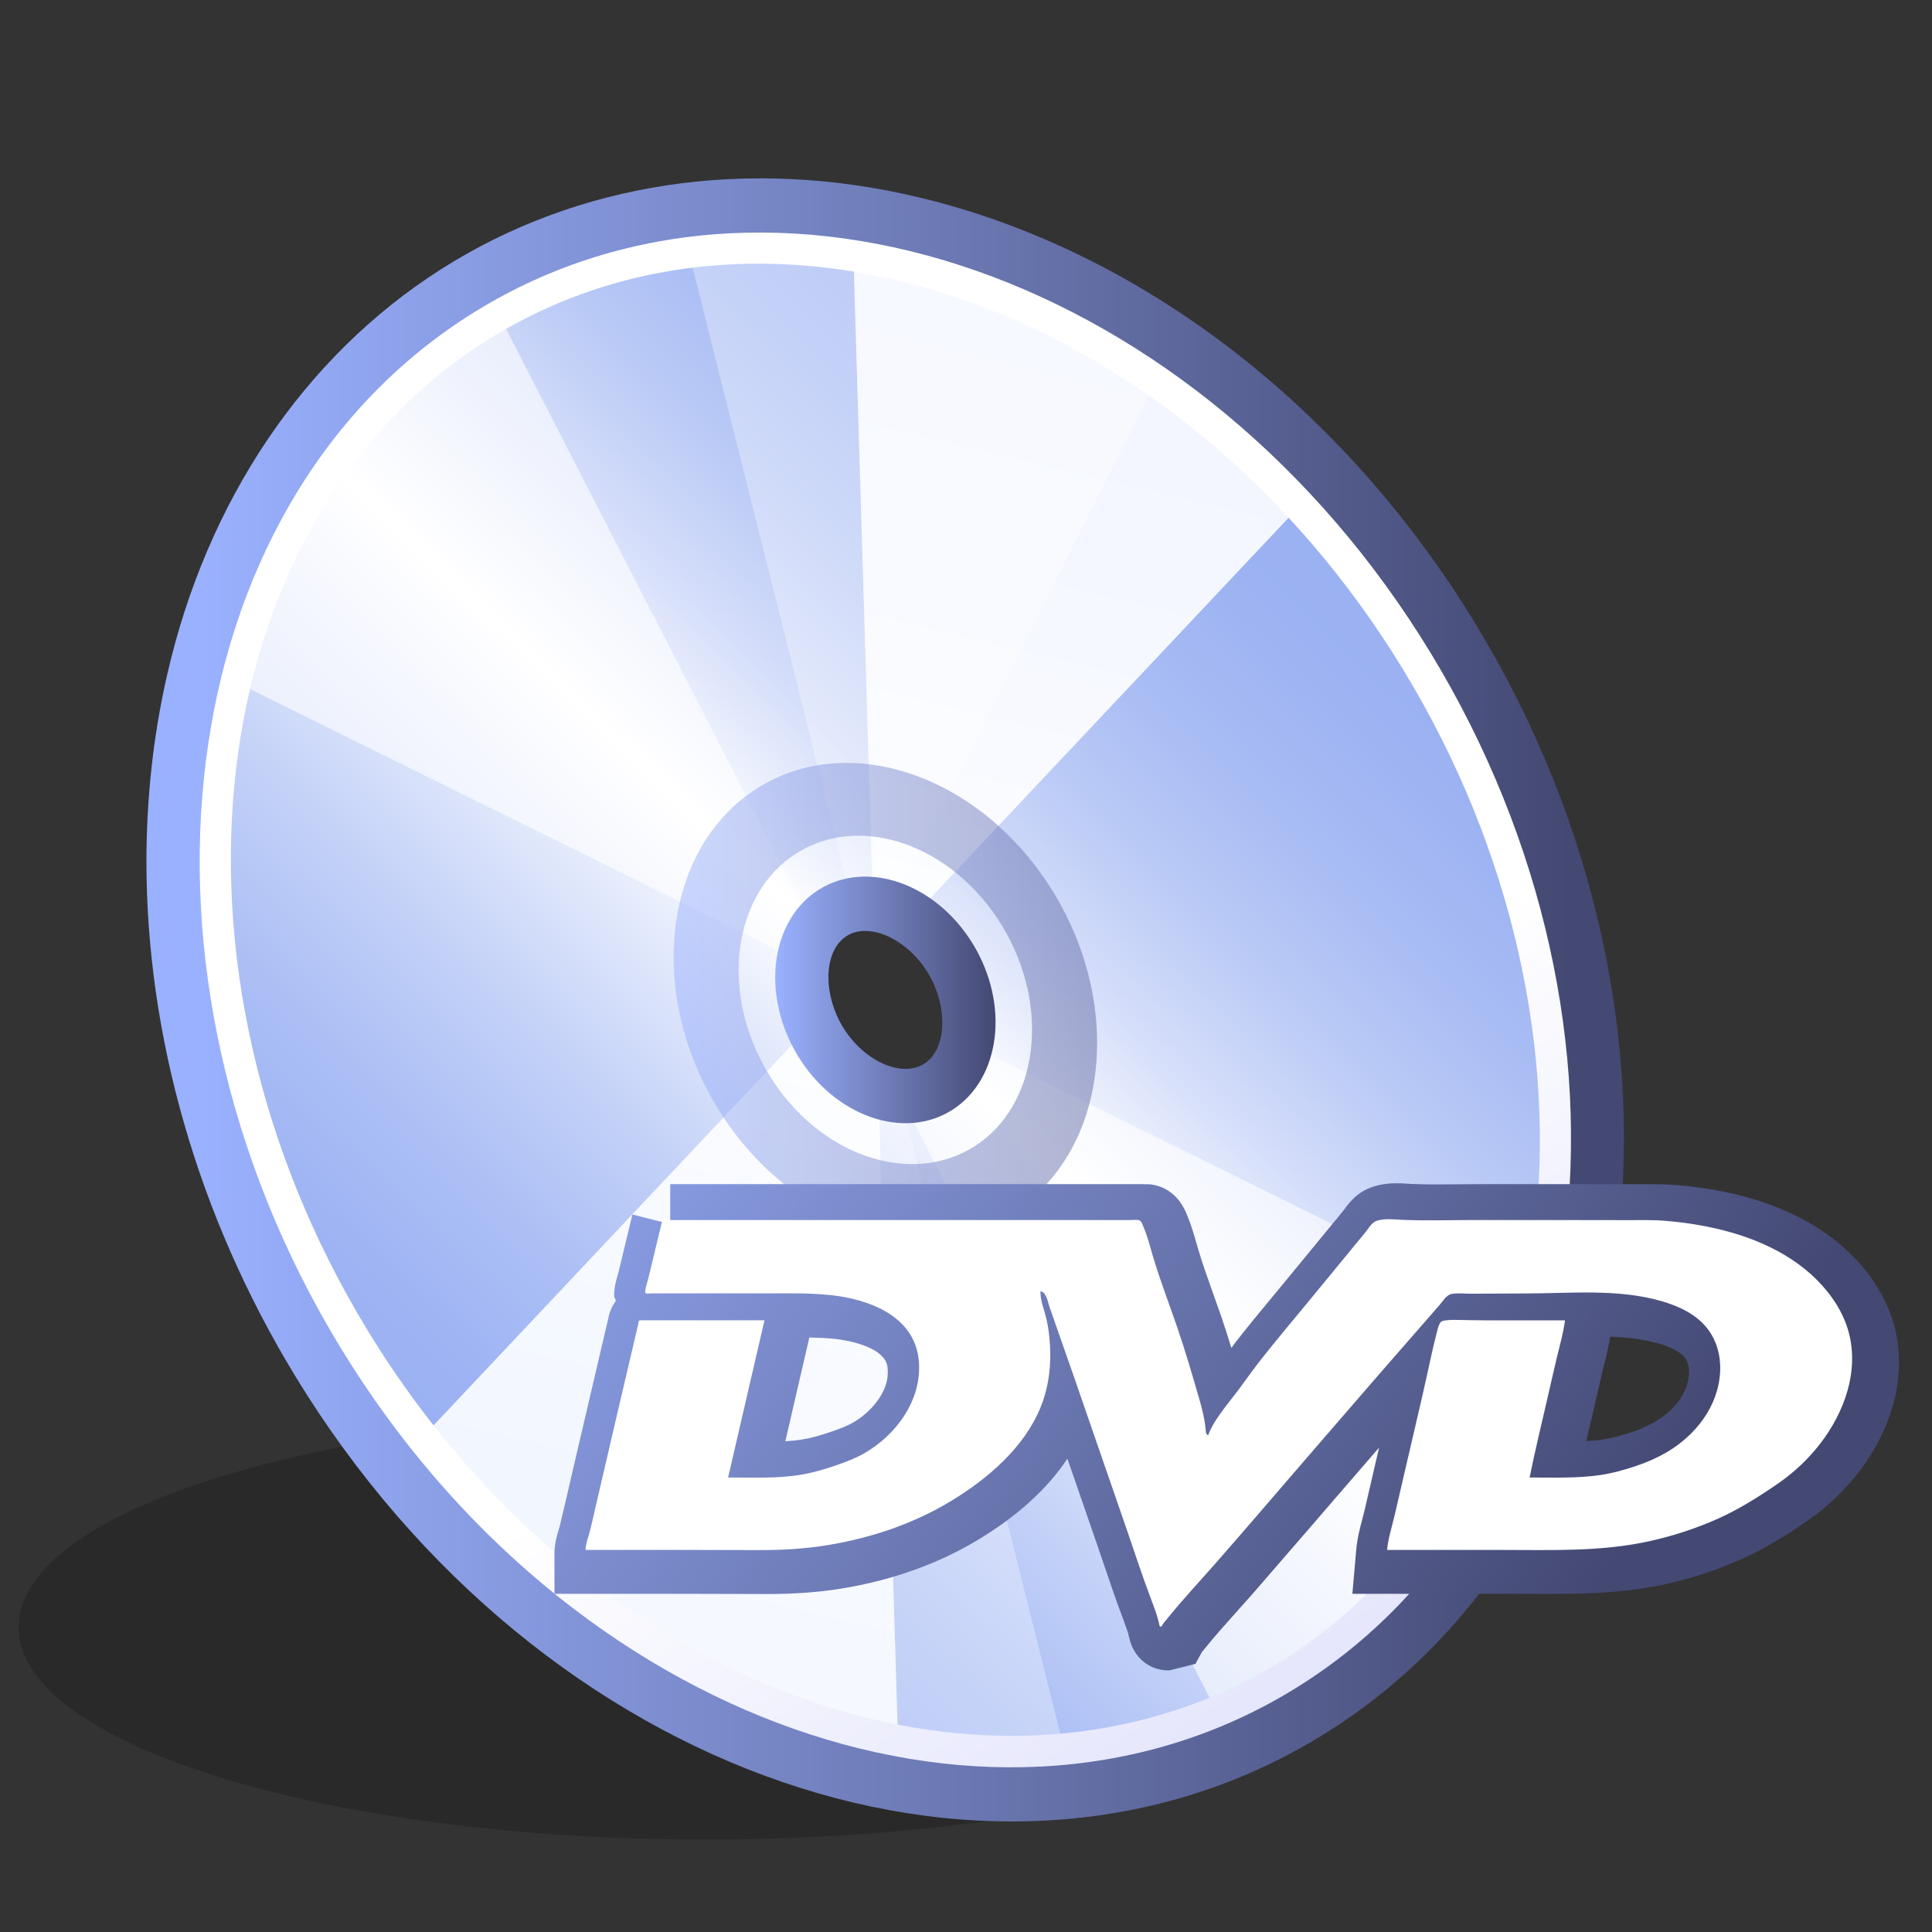 <?xml version="1.0" encoding="UTF-8" standalone="no"?>
<!DOCTYPE svg PUBLIC "-//W3C//DTD SVG 20010904//EN"
"http://www.w3.org/TR/2001/REC-SVG-20010904/DTD/svg10.dtd">
<!-- Created with Sodipodi ("http://www.sodipodi.com/") -->
<svg
   width="48pt"
   height="48pt"
   viewBox="0 0 144 144"
   xml:space="preserve"
   id="svg1"
   sodipodi:version="0.29"
   sodipodi:docname="/home/cschalle/spherecrystal/SphereCrystal/icons/scalable/devices/gnome-dev-dvd.svg"
   sodipodi:docbase="/home/cschalle/spherecrystal/SphereCrystal/icons/scalable/devices/"
   xmlns="http://www.w3.org/2000/svg"
   xmlns:sodipodi="http://sodipodi.sourceforge.net/DTD/sodipodi-0.dtd"
   xmlns:xml="http://www.w3.org/XML/1998/namespace"
   xmlns:xlink="http://www.w3.org/1999/xlink">
  <rect x="0" y="0" width="144" height="144" fill="#333333" stroke="none"/>
  <defs
     id="defs79">
    <linearGradient
       id="aigrd1"
       gradientUnits="userSpaceOnUse"
       x1="15.193"
       y1="77.313"
       x2="120.855"
       y2="77.313">
      <stop
         offset="0"
         style="stop-color:#FFFFFF"
         id="stop6" />
      <stop
         offset="1"
         style="stop-color:#000000"
         id="stop7" />
    </linearGradient>
    <linearGradient
       id="aigrd2"
       gradientUnits="userSpaceOnUse"
       x1="30.131"
       y1="114.274"
       x2="101.383"
       y2="39.161">
      <stop
         offset="0.011"
         style="stop-color:#98AFF2"
         id="stop10" />
      <stop
         offset="0.096"
         style="stop-color:#9DB3F3"
         id="stop11" />
      <stop
         offset="0.199"
         style="stop-color:#ACBFF5"
         id="stop12" />
      <stop
         offset="0.31"
         style="stop-color:#C4D2F8"
         id="stop13" />
      <stop
         offset="0.428"
         style="stop-color:#E6ECFC"
         id="stop14" />
      <stop
         offset="0.5"
         style="stop-color:#FFFFFF"
         id="stop15" />
      <stop
         offset="0.519"
         style="stop-color:#F7F9FE"
         id="stop16" />
      <stop
         offset="0.611"
         style="stop-color:#D5DEFA"
         id="stop17" />
      <stop
         offset="0.704"
         style="stop-color:#BACAF6"
         id="stop18" />
      <stop
         offset="0.799"
         style="stop-color:#A7BBF4"
         id="stop19" />
      <stop
         offset="0.897"
         style="stop-color:#9CB2F2"
         id="stop20" />
      <stop
         offset="1"
         style="stop-color:#98AFF2"
         id="stop21" />
    </linearGradient>
    <linearGradient
       id="aigrd3"
       gradientUnits="userSpaceOnUse"
       x1="1065.43"
       y1="95.011"
       x2="1158.018"
       y2="2.423"
       gradientTransform="matrix(0.849 -0.528 0.528 0.849 -910.073 618.724)">
      <stop
         offset="0.011"
         style="stop-color:#B1CAFF"
         id="stop24" />
      <stop
         offset="0.111"
         style="stop-color:#B6CDFF"
         id="stop25" />
      <stop
         offset="0.232"
         style="stop-color:#C5D8FF"
         id="stop26" />
      <stop
         offset="0.363"
         style="stop-color:#DDE8FF"
         id="stop27" />
      <stop
         offset="0.5"
         style="stop-color:#FFFFFF"
         id="stop28" />
      <stop
         offset="0.526"
         style="stop-color:#F8FAFF"
         id="stop29" />
      <stop
         offset="0.64"
         style="stop-color:#DDE6FF"
         id="stop30" />
      <stop
         offset="0.755"
         style="stop-color:#CAD8FF"
         id="stop31" />
      <stop
         offset="0.874"
         style="stop-color:#BFD0FF"
         id="stop32" />
      <stop
         offset="1"
         style="stop-color:#BBCDFF"
         id="stop33" />
    </linearGradient>
    <linearGradient
       id="aigrd4"
       gradientUnits="userSpaceOnUse"
       x1="1073.158"
       y1="102.772"
       x2="1164.618"
       y2="11.311"
       gradientTransform="matrix(0.849 -0.528 0.528 0.849 -910.073 618.724)">
      <stop
         offset="0.011"
         style="stop-color:#B1CAFF"
         id="stop36" />
      <stop
         offset="0.111"
         style="stop-color:#B6CDFF"
         id="stop37" />
      <stop
         offset="0.232"
         style="stop-color:#C5D8FF"
         id="stop38" />
      <stop
         offset="0.363"
         style="stop-color:#DDE8FF"
         id="stop39" />
      <stop
         offset="0.5"
         style="stop-color:#FFFFFF"
         id="stop40" />
      <stop
         offset="0.526"
         style="stop-color:#F8FAFF"
         id="stop41" />
      <stop
         offset="0.64"
         style="stop-color:#DDE6FF"
         id="stop42" />
      <stop
         offset="0.755"
         style="stop-color:#CAD8FF"
         id="stop43" />
      <stop
         offset="0.874"
         style="stop-color:#BFD0FF"
         id="stop44" />
      <stop
         offset="1"
         style="stop-color:#BBCDFF"
         id="stop45" />
    </linearGradient>
    <linearGradient
       id="aigrd5"
       gradientUnits="userSpaceOnUse"
       x1="75.36"
       y1="92.327"
       x2="167.626"
       y2="241.508">
      <stop
         offset="0"
         style="stop-color:#FFFFFF"
         id="stop57" />
      <stop
         offset="1"
         style="stop-color:#9195F2"
         id="stop58" />
    </linearGradient>
    <linearGradient
       id="aigrd6"
       gradientUnits="userSpaceOnUse"
       x1="14.187"
       y1="76.693"
       x2="117.257"
       y2="76.693">
      <stop
         offset="0"
         style="stop-color:#9AB1FF"
         id="stop61" />
      <stop
         offset="1"
         style="stop-color:#444973"
         id="stop62" />
    </linearGradient>
    <linearGradient
       id="aigrd7"
       gradientUnits="userSpaceOnUse"
       x1="57.506"
       y1="76.751"
       x2="73.948"
       y2="76.751">
      <stop
         offset="0"
         style="stop-color:#9AB1FF"
         id="stop65" />
      <stop
         offset="1"
         style="stop-color:#444973"
         id="stop66" />
    </linearGradient>
    <linearGradient
       id="aigrd8"
       gradientUnits="userSpaceOnUse"
       x1="49.926"
       y1="76.751"
       x2="81.527"
       y2="76.751">
      <stop
         offset="0"
         style="stop-color:#9AB1FF"
         id="stop69" />
      <stop
         offset="1"
         style="stop-color:#626AA4"
         id="stop70" />
    </linearGradient>
  </defs>
  <sodipodi:namedview
     id="base" />
  <g
     id="g275">
    <path
       style="font-size:12;fill:none;fill-rule:evenodd;stroke-width:0;"
       d="M144,144H0V0h144v144z"
       id="path3"
       transform="matrix(0.99,0,0,1.013,0.92,-3.22)" />
    <path
       style="font-size:12;opacity:0.2;fill-rule:evenodd;stroke-width:0;"
       d="M103.995,122.896c0,8.636-23.175,15.634-51.762,15.634c-28.588,0-51.764-6.999-51.764-15.634c0-8.633,23.175-15.633,51.764-15.633c28.587,0,51.762,7,51.762,15.633z"
       id="path4"
       transform="matrix(0.99,0,0,1.013,0.92,-3.22)" />
    <path
       style="font-size:12;opacity:0.2;fill:url(#aigrd1);fill-rule:evenodd;stroke-width:0;"
       d="M35.905,25.71c-23.226,14.456-27.676,49.278-9.936,77.78c17.738,28.5,50.945,39.883,74.173,25.426c23.228-14.458,27.677-49.276,9.938-77.778S59.134,11.252,35.905,25.71z M72.289,84.165c-3.084,1.919-7.494,0.405-9.848-3.376    c-2.353-3.783-1.761-8.403,1.32-10.322c3.084-1.92,7.49-0.41,9.845,3.374c2.354,3.783,1.766,8.406-1.317,10.325z"
       id="path8"
       transform="matrix(0.99,0,0,1.013,0.92,-3.22)" />
    <path
       style="font-size:12;fill:url(#aigrd2);fill-rule:evenodd;stroke-width:0;"
       d="M33.609,25.148c-23.228,14.458-27.678,49.28-9.939,77.78c17.737,28.497,50.947,39.884,74.175,25.426c23.227-14.456,27.677-49.281,9.939-77.778C90.045,22.075,56.835,10.69,33.609,25.148z M69.989,83.6c-3.083,1.918-7.492,0.408-9.847-3.374    c-2.354-3.783-1.762-8.408,1.32-10.325c3.083-1.92,7.491-0.408,9.846,3.377c2.354,3.781,1.763,8.403-1.32,10.322z"
       id="path22"
       transform="matrix(0.99,0,0,1.013,0.92,-3.22)" />
    <path
       style="font-size:12;fill:url(#aigrd3);fill-rule:evenodd;stroke-width:0;"
       d="M60.142,80.226c-0.219-0.352-0.398-0.709-0.572-1.072l-30.372,31.511c10.303,12.641,23.903,20.736,37.559,23.17l-1.525-49.653c-1.94-0.536-3.815-1.908-5.09-3.956z"
       id="path34"
       transform="matrix(0.99,0,0,1.013,0.92,-3.22)" />
    <path
       style="font-size:12;fill:url(#aigrd4);fill-rule:evenodd;stroke-width:0;"
       d="M68.212,70.19l30.373-31.514C88.441,28.007,75.82,21.309,63.245,19.431l1.526,49.652c1.161,0.063,2.342,0.445,3.441,1.107z"
       id="path46"
       transform="matrix(0.99,0,0,1.013,0.92,-3.22)" />
    <g
       style="font-size:12;fill:#ffffff;stroke-width:0;"
       id="g47"
       transform="matrix(0.99,0,0,1.013,0.92,-3.22)">
      <path
         style="opacity:0.8;fill-rule:evenodd;"
         d="M60.142,80.226c-0.219-0.352-0.398-0.709-0.572-1.072l-30.372,31.511c10.303,12.641,23.903,20.736,37.559,23.17l-1.525-49.653c-1.94-0.536-3.815-1.908-5.09-3.956z"
         id="path48" />
      <path
         style="opacity:0.8;fill-rule:evenodd;"
         d="M68.212,70.19l30.373-31.514C88.441,28.007,75.82,21.309,63.245,19.431l1.526,49.652c1.161,0.063,2.342,0.445,3.441,1.107z"
         id="path49" />
    </g>
    <g
       style="font-size:12;opacity:0.4;fill:#ffffff;stroke-width:0;"
       id="g50"
       transform="matrix(0.99,0,0,1.013,0.92,-3.22)">
      <path
         style="opacity:0.8;fill-rule:evenodd;"
         d="M61.361,81.637c-0.281-0.3-0.538-0.609-0.775-0.93l-20.802,40.32c12.423,9.997,26.838,14.469,40.005,13.19l-12.82-49.967c-1.914-0.011-3.964-0.887-5.608-2.614z"
         id="path51" />
      <path
         style="opacity:0.8;fill-rule:evenodd;"
         d="M66.504,69.235l20.8-40.325c-11.819-8.038-25.014-11.367-37.055-9.814L63.07,69.056c1.087-0.254,2.27-0.188,3.434,0.18z"
         id="path52" />
    </g>
    <g
       style="font-size:12;opacity:0.68;fill:#ffffff;stroke-width:0;"
       id="g53"
       transform="matrix(0.99,0,0,1.013,0.92,-3.22)">
      <path
         style="opacity:0.9;fill-rule:evenodd;"
         d="M67.781,83.536c-0.334,0.072-0.675,0.1-1.016,0.111l24.713,46.987c12.397-5.098,21.108-15.822,24.788-29.236L71.87,79.953c-0.692,1.82-2.125,3.177-4.088,3.583z"
         id="path54" />
      <path
         style="opacity:0.9;fill-rule:evenodd;"
         d="M59.734,70.282L35.018,23.289c-10.626,5.847-17.984,16.178-21.045,28.698l44.397,21.445c0.182-1.209,0.657-2.291,1.365-3.15z"
         id="path55" />
    </g>
    <path
       style="font-size:12;fill:url(#aigrd5);fill-rule:evenodd;stroke-width:0;"
       d="M24.177,102.612c17.497,28.113,50.368,39.383,73.28,25.122c22.91-14.259,27.316-48.731,9.819-76.844C89.779,22.779,56.904,11.509,33.994,25.768C11.082,40.029,6.68,74.5,24.177,102.612z M104.729,52.476    c16.623,26.707,12.649,59.326-8.857,72.711c-8.838,5.501-19.872,7.095-31.069,4.489c-15.048-3.502-28.927-13.944-38.079-28.649c-16.623-26.707-12.65-59.326,8.856-72.711c21.506-13.385,52.526-2.547,69.149,24.161z"
       id="path59"
       transform="matrix(0.99,0,0,1.013,0.92,-3.22)" />
    <path
       style="font-size:12;fill:url(#aigrd6);fill-rule:evenodd;stroke-width:0;"
       d="M68.213,17.691c16.652,3.875,31.943,15.32,41.952,31.401c18.448,29.642,13.523,66.165-10.979,81.416c-24.503,15.251-59.448,3.543-77.898-26.098c-7.343-11.796-11.192-25.042-11.192-37.835c0-4.646,0.508-9.231,1.54-13.667    c2.996-12.874,10.323-23.498,20.632-29.914c10.307-6.416,23.072-8.299,35.945-5.303z M97.073,127.112c22.625-14.083,26.978-48.139,9.697-75.906c-17.284-27.769-49.76-38.9-72.387-24.815c-22.631,14.086-26.983,48.138-9.698,75.906    c17.282,27.766,49.757,38.901,72.388,24.815z"
       id="path63"
       transform="matrix(0.99,0,0,1.013,0.92,-3.22)" />
    <path
       style="font-size:12;fill:url(#aigrd7);fill-rule:evenodd;stroke-width:0;"
       d="M59.133,80.857c2.776,4.459,7.994,6.249,11.631,3.986c3.636-2.263,4.336-7.736,1.561-12.197c-2.779-4.462-7.998-6.253-11.635-3.989c-3.636,2.264-4.334,7.736-1.556,12.2z M68.928,74.759c1.557,2.502,1.427,5.627-0.277,6.688    c-1.705,1.061-4.565-0.203-6.122-2.703c-0.73-1.174-1.09-2.486-1.09-3.658c0-1.325,0.46-2.47,1.365-3.034c1.704-1.061,4.566,0.205,6.125,2.707z"
       id="path67"
       transform="matrix(0.99,0,0,1.013,0.92,-3.22)" />
    <path
       style="font-size:12;opacity:0.5;fill:url(#aigrd8);fill-rule:evenodd;stroke-width:0;"
       d="M53.051,84.642c5.338,8.575,15.368,12.014,22.356,7.663c6.991-4.35,8.331-14.866,2.994-23.44c-5.337-8.577-15.365-12.018-22.354-7.667c-6.99,4.352-8.333,14.871-2.996,23.445z M56.946,82.218c-3.699-5.942-2.769-13.229,2.073-16.244    c4.843-3.013,11.79-0.63,15.488,5.313c3.698,5.94,2.767,13.225-2.074,16.239c-4.843,3.014-11.792,0.631-15.487-5.308z"
       id="path71"
       transform="matrix(0.99,0,0,1.013,0.92,-3.22)" />
    <g
       id="g72"
       transform="matrix(0.99,0,0,1.013,0.92,-3.22)"
       style="font-size:12;fill:#ffffff;stroke:#ffffff;stroke-width:0;">
      <linearGradient
         id="aigrd9"
         gradientUnits="userSpaceOnUse"
         x1="37.647"
         y1="69.498"
         x2="114.547"
         y2="126.419">
        <stop
           offset="0"
           style="stop-color:#9AB1FF"
           id="stop74" />
        <stop
           offset="1"
           style="stop-color:#444973"
           id="stop75" />
      </linearGradient>
      <path
         style="fill:url(#aigrd9);stroke:none;fill-rule:evenodd;"
         d="M102.445,90.494c-1.2,0.375-1.834,1.225-2.141,1.633c0,0-0.044,0.059-0.044,0.061l-0.464,0.561l-0.244,0.285l-3.732,4.438l-1.025,1.211c-0.875,1.031-1.779,2.095-2.65,3.19c0,0-0.197,0.256-0.367,0.481c-0.239-0.75-0.478-1.503-0.742-2.255     l-0.597-1.651c-0.428-1.169-0.832-2.272-1.169-3.388l-0.137-0.461c-0.174-0.595-0.371-1.272-0.669-1.962l0.011,0.026l-0.012-0.033c-0.708-1.828-2.064-2.234-2.813-2.313l-0.867-0.016l-0.099,0.005c-0.006,0-35.153,0-35.153,0s0,1.467,0,2.934     c-1.425-0.35-2.849-0.7-2.849-0.7l-1.046,4.244l-0.048,0.167c-0.113,0.374-0.284,0.939-0.284,1.617c0,0,0.104,0.239,0.139,0.317c-0.309,0.409-0.525,0.901-0.604,1.459l0.035-0.183l-0.299,1.242l-2.031,8.492l-0.681,2.863l-0.206,0.876l-0.437,1.806l-0.071,0.236     c-0.133,0.43-0.334,1.078-0.334,1.838v2.934h10.142l4.937,0.013l0.768,0.001c2.14,0.009,4.032-0.124,5.784-0.405c3.839-0.614,7.32-1.839,10.349-3.637c2.928-1.741,5.148-3.724,6.638-5.916c0.039,0.106,2.214,6.256,2.214,6.256l0.556,1.594     c0.439,1.264,0.891,2.572,1.392,3.861l0.028,0.07l0.364,1.005l0.094,0.361c0.331,1.548,1.646,2.544,3.208,2.422l-0.164,0.006l1.95-0.478c0,0,0.251-0.452,0.483-0.869l0.188-0.219c0.787-0.957,1.628-1.874,2.517-2.844c0,0,1.117-1.227,1.119-1.227l4.013-4.527     l2.119-2.4l2.411-2.727c0,0,0.4-0.45,0.972-1.095c-0.212,0.894-0.413,1.742-0.413,1.742l-0.667,2.814l-0.172,0.667c-0.185,0.686-0.393,1.461-0.472,2.333l-0.284,3.197h11.883l1.459,0.005c3.328,0.017,6.769,0.034,10.242-0.716c1.922-0.416,3.8-1.016,5.581-1.78     c1.975-0.85,3.692-1.94,5.111-2.896c3.116-2.094,5.45-5.17,6.408-8.438c0.581-1.981,0.621-4.01,0.118-5.864c-0.513-1.881-1.622-3.692-3.211-5.237c-2.492-2.422-5.965-4.033-10.33-4.791c-0.906-0.156-1.869-0.278-2.862-0.357c-0.854-0.07-1.663-0.066-2.445-0.063     l-0.63,0.001l-5.791-0.008h-5.784l-1.688,0.012c-1.251,0.013-2.435,0.025-3.605-0.025l-0.276-0.016c-0.683-0.042-1.617-0.097-2.619,0.216h-0.001z M58.951,95.702 M51.742,103.557c0,0,0.994,0,1.763,0c-0.241,1.019-1.884,7.956-1.884,7.956     s-0.535,2.31-0.711,3.069c-0.051,0-1.793,0-3.448,0c0.053-0.229,0.108-0.461,0.108-0.461l0.682-2.864c0,0,1.341-5.607,1.842-7.7c0.798,0,1.648,0,1.648,0h0z M58.703,107.082c0,0,1.177-4.974,1.301-5.494c0.668,0.014,1.326,0.039,1.963,0.108     c0.627,0.068,3.766,0.49,3.942,2.134c0.009,0.095,0.014,0.19,0.014,0.286c0,1.552-1.327,3.005-2.631,3.734c-0.43,0.241-0.936,0.433-1.566,0.646c-0.874,0.297-1.577,0.484-2.212,0.589c-0.424,0.07-0.866,0.109-1.317,0.138c0.236-0.999,0.507-2.141,0.507-2.141z      M73.004,96.175c0,0,1.457,0,2.052,0c0,0.772,0,2.315,0,2.315c0,0.958,0.236,1.717,0.431,2.349c0.13,0.416,0.214,0.869,0.266,1.428c0.03,0.309,0.044,0.614,0.044,0.908c0,1.014-0.17,1.931-0.51,2.737c-0.809,1.92-2.709,3.808-5.494,5.463     c-1.317,0.784-2.768,1.417-4.316,1.923c0.228-0.108,0.452-0.199,0.681-0.327c3.498-1.959,5.634-5.362,5.634-8.859c0-0.302-0.016-0.604-0.047-0.906c-0.378-3.523-3.042-6.065-7.251-7.031c3.934,0,8.51,0,8.51,0z M93.818,109.333l0.814-1.056l0.542-0.689     l0.681-0.905l0.881-1.158c0.813-1.019,1.686-2.048,2.531-3.044l1.045-1.234l3.728-4.434l0.211-0.244c0,0,0.181-0.223,0.359-0.439c0.033,0.001,0.472,0.027,0.472,0.027c0.75,0.033,1.497,0.042,2.234,0.042c-0.72,0.406-1.176,0.974-1.411,1.271     c0,0-0.064,0.081-0.069,0.086c-0.017,0.02-2.956,3.306-2.956,3.306l-5.363,6.043l-2.405,2.721l-2.129,2.414l-3.972,4.478c0,0-0.641,0.703-0.895,0.984c-0.124-0.355-0.249-0.702-0.374-1.067l-0.569-1.631l-3.916-11.064l-0.853-2.386c0,0-0.917-2.56-0.947-2.639     c-0.006-0.022-0.018-0.065-0.018-0.065c-0.362-1.275-0.942-2.025-1.553-2.474c1.737,0,2.922,0,3.589,0c0.006,0.023,0.173,0.589,0.173,0.589c0.386,1.273,0.837,2.506,1.275,3.7l0.572,1.584c0.597,1.692,1.122,3.465,1.631,5.18c0.175,0.594,0.344,1.227,0.391,1.836     c0.122,1.647,1.484,2.939,3.102,2.939l1.984-0.217l0.828-1.84c0.083-0.166,0.205-0.359,0.385-0.613h-0.002z M108.188,112.795l1.352-5.683l0.526-2.297l0.219-0.977c0,0,0.031-0.126,0.073-0.298c0.508,0.008,1.175,0.016,1.175,0.016s1.202,0,2.275,0     c-0.125,0.53-0.251,1.065-0.251,1.065l-0.227,0.97l-0.306,1.286c-0.367,1.534-0.747,3.122-1.077,4.716c0,0-0.453,2.225-0.608,2.987c-0.981,0-1.828,0-3.573,0c0.195-0.828,0.422-1.786,0.422-1.786z M118.731,108.243l0.31-1.3l0.231-0.986l0.453-1.908l0.155-0.617     c0.15-0.574,0.3-1.224,0.42-1.902c1.281,0.047,2.508,0.182,3.656,0.506c0.979,0.277,1.638,0.622,1.956,1.027c0.211,0.267,0.325,0.639,0.325,1.056c0,0.031-0.001,0.063-0.003,0.095c-0.055,1.362-1.018,2.702-2.577,3.583c-0.513,0.291-1.1,0.545-1.747,0.756     c-0.847,0.278-1.583,0.463-2.186,0.547c-0.396,0.057-0.808,0.083-1.222,0.108c0.077-0.322,0.151-0.648,0.228-0.965z M126.548,112.905c3.337-1.887,5.412-5.047,5.551-8.453c0.003-0.109,0.006-0.22,0.006-0.331c0-1.734-0.556-3.389-1.584-4.692     c-1.117-1.417-2.742-2.411-4.967-3.041c-0.229-0.064-0.453-0.103-0.68-0.156c0.792,0.067,1.555,0.161,2.269,0.286c3.175,0.55,5.611,1.633,7.239,3.214c0.838,0.813,1.403,1.702,1.639,2.569c0.097,0.356,0.146,0.737,0.146,1.131c0,0.499-0.078,1.017-0.233,1.542     c-0.578,1.975-2.055,3.878-4.05,5.22c-1.195,0.803-2.624,1.714-4.153,2.372c-0.651,0.28-1.322,0.522-2,0.745c0.273-0.133,0.558-0.259,0.817-0.406z"
         id="path76" />
      <path
         style="stroke:none;"
         d="M48.944,92.947c7.824,0,15.649,0,23.473,0c3.896,0,7.788,0,11.683,0c0.219,0,0.436-0.028,0.655-0.005c0.259,0.027,0.337,0.353,0.428,0.566c0.295,0.68,0.477,1.403,0.69,2.111c0.53,1.742,1.202,3.445,1.808,5.163     c0.619,1.756,1.147,3.534,1.676,5.318c0.241,0.811,0.439,1.611,0.503,2.455c0.008,0.106,0.102,0.22,0.175,0.22c0.053-0.152,0.119-0.3,0.191-0.444c0.175-0.345,0.387-0.672,0.612-0.989c0.448-0.633,0.95-1.223,1.425-1.839c0.535-0.695,1.044-1.409,1.589-2.099     c1.175-1.475,2.414-2.896,3.626-4.339c1.244-1.479,2.487-2.958,3.731-4.436c0.269-0.319,0.55-0.631,0.801-0.964c0.197-0.258,0.397-0.564,0.722-0.666c0.59-0.185,1.283-0.096,1.891-0.069c1.801,0.08,3.617,0.016,5.422,0.016c1.926,0,3.854,0,5.783,0     s3.856,0.001,5.784,0.008c0.947,0.003,1.9-0.027,2.845,0.05c0.871,0.072,1.738,0.177,2.599,0.327c3.178,0.552,6.431,1.716,8.784,4.001c1.106,1.077,2.016,2.402,2.423,3.903c0.381,1.401,0.307,2.884-0.1,4.27c-0.82,2.797-2.838,5.217-5.231,6.83     c-1.486,1-2.981,1.922-4.631,2.633c-1.623,0.697-3.315,1.234-5.042,1.606c-3.644,0.789-7.378,0.647-11.083,0.647c-2.891,0-5.783,0-8.673,0c0.077-0.875,0.374-1.734,0.575-2.587c0.222-0.936,0.444-1.874,0.666-2.81c0.45-1.895,0.901-3.791,1.352-5.686     c0.256-1.08,0.494-2.162,0.739-3.245c0.117-0.516,0.237-1.028,0.376-1.538c0.075-0.273,0.136-0.667,0.323-0.892c0.094-0.111,0.313-0.125,0.445-0.141c0.292-0.034,0.591-0.031,0.886-0.026c0.693,0.014,1.386,0.031,2.078,0.031c1.982,0,3.967,0,5.951,0     c-0.12,0.926-0.389,1.823-0.611,2.729c-0.237,0.969-0.459,1.944-0.689,2.916c-0.466,1.97-0.953,3.938-1.364,5.92c1.78,0,3.553,0.065,5.313-0.181c0.897-0.126,1.832-0.381,2.694-0.666c0.788-0.258,1.555-0.583,2.277-0.991c2.198-1.244,3.959-3.408,4.065-6.017     c0.043-1.106-0.261-2.213-0.952-3.088c-0.852-1.081-2.167-1.667-3.461-2.034c-3.237-0.916-6.729-0.58-10.05-0.567c-0.964,0.003-1.927,0.008-2.891,0.013c-0.461,0.001-0.925,0.005-1.388,0.006c-0.475,0.001-1.004-0.063-1.472,0.017     c-0.396,0.065-0.669,0.539-0.919,0.82c-0.339,0.378-0.676,0.756-1.014,1.136c-0.651,0.729-1.301,1.457-1.951,2.183c-2.6,2.906-5.175,5.834-7.761,8.754c-2.038,2.302-4.059,4.622-6.116,6.908c-1.245,1.383-2.537,2.732-3.72,4.168     c-0.114,0.141-0.283,0.302-0.348,0.475c-0.002,0.008-0.005,0.014-0.005,0.021c-0.128,0-0.142,0.039-0.172-0.104c-0.044-0.206-0.099-0.409-0.161-0.609c-0.131-0.433-0.297-0.856-0.461-1.278c-0.689-1.771-1.284-3.582-1.918-5.372     c-1.306-3.688-2.609-7.376-3.914-11.064c-0.403-1.139-0.814-2.273-1.22-3.409c-0.199-0.55-0.394-1.1-0.592-1.648c-0.105-0.295-0.255-1.17-0.692-1.17c0,0.519,0.147,0.983,0.302,1.478c0.206,0.666,0.319,1.331,0.383,2.025c0.161,1.712-0.011,3.462-0.685,5.058     c-1.249,2.965-3.991,5.239-6.697,6.845c-2.849,1.694-6.05,2.741-9.314,3.264c-1.763,0.283-3.526,0.375-5.31,0.367c-1.905-0.005-3.81-0.014-5.715-0.014c-1.938,0-3.875,0-5.812,0c-0.464,0-0.93,0-1.395,0c0-0.436,0.199-0.908,0.31-1.33     c0.239-0.91,0.44-1.832,0.658-2.746c0.902-3.783,1.798-7.567,2.712-11.347c0.101-0.416,0.199-0.83,0.299-1.244c0.037-0.153-0.003-0.227,0.172-0.227c0.117,0,0.232,0,0.349,0c0.233,0,0.466,0,0.699,0c0.932,0,1.865,0,2.796,0c1.825,0,3.649,0,5.474,0     c-0.913,3.854-1.826,7.711-2.739,11.565c1.842,0,3.7,0.094,5.516-0.209c0.91-0.15,1.803-0.408,2.675-0.705c0.708-0.241,1.402-0.497,2.055-0.862c2.427-1.358,4.414-3.992,4.103-6.893c-0.345-3.225-3.754-4.439-6.543-4.74c-1.688-0.183-3.39-0.138-5.084-0.136     c-1.937,0.005-3.874,0-5.811,0c-0.739,0-1.478,0-2.217,0c-0.156,0-0.311,0-0.467,0c-0.126,0-0.467,0.066-0.467-0.075c0-0.347,0.164-0.744,0.248-1.082c0.348-1.416,0.698-2.83,1.046-4.245"
         id="path77" />
    </g>
  </g>
</svg>
